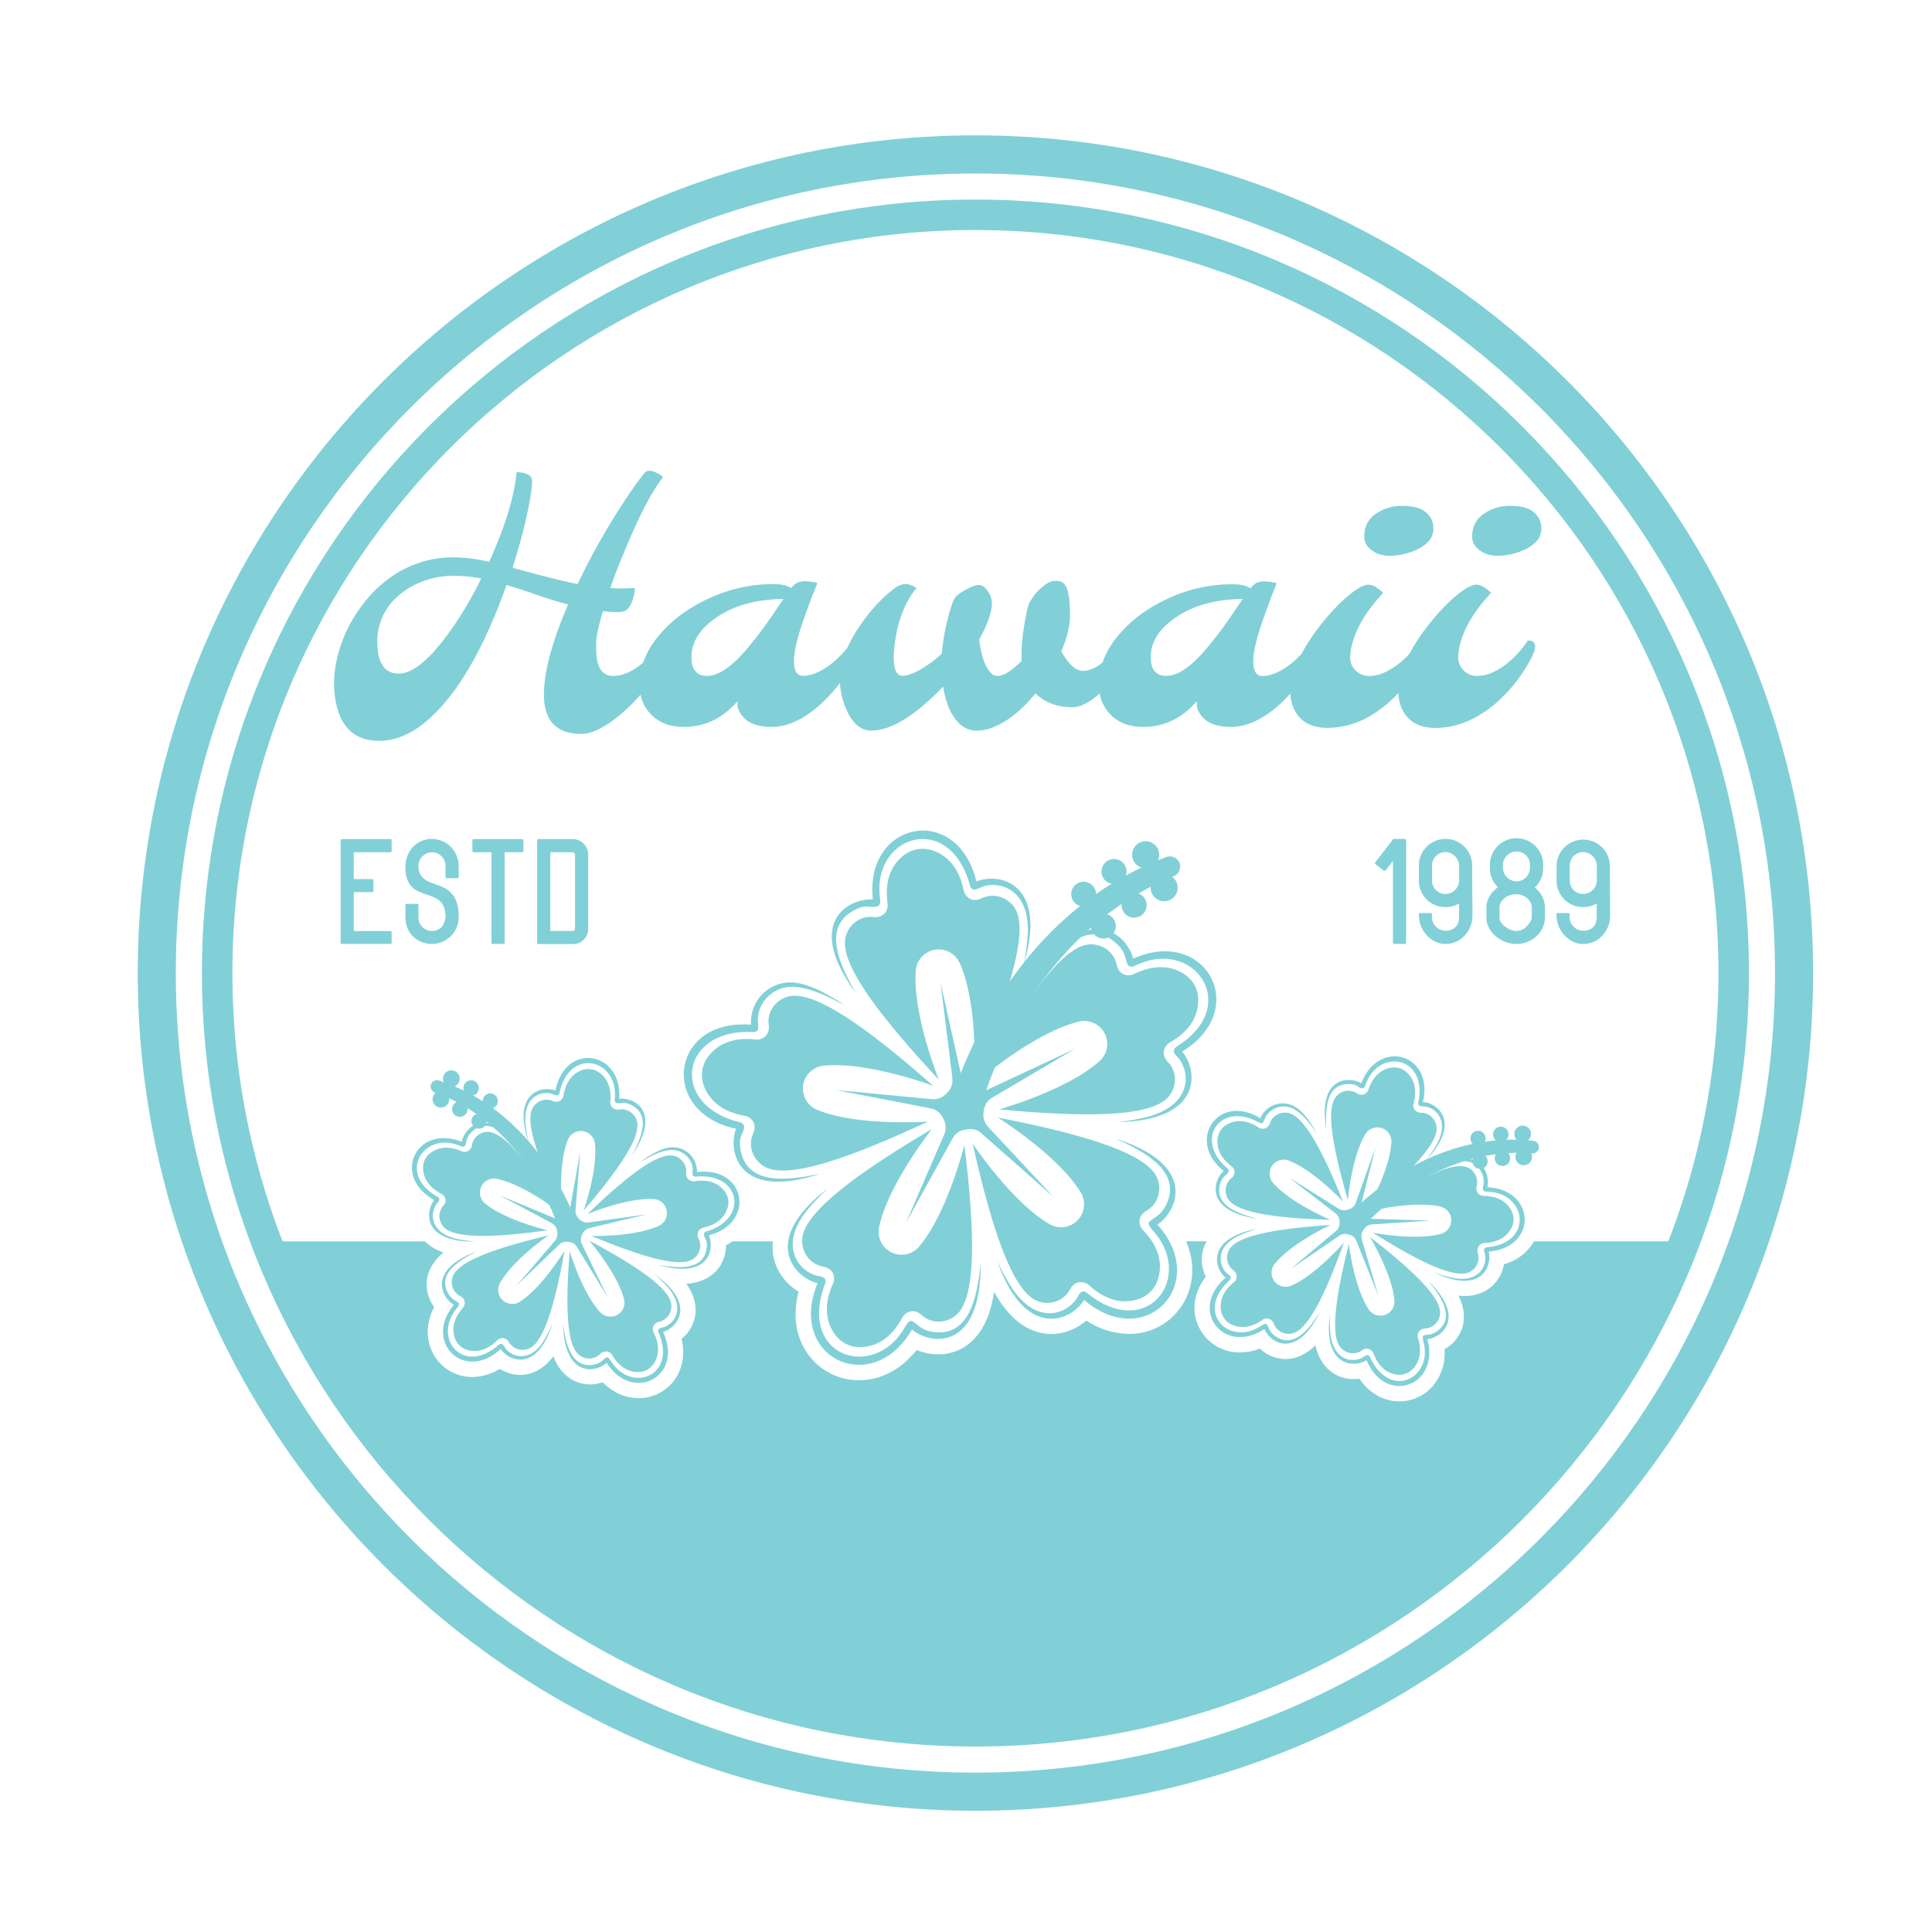 <svg xmlns="http://www.w3.org/2000/svg" viewBox="0 0 1000 1000"><defs><style>.a{fill:#81d0d8;}</style></defs><path class="a" d="M504.89,937.25c-239.09,0-433.6-194.51-433.6-433.6S265.8,70.06,504.89,70.06,938.47,264.57,938.47,503.65,744,937.25,504.89,937.25Zm0-847.45C276.68,89.8,91,275.46,91,503.65S276.68,917.51,504.89,917.51,918.74,731.85,918.74,503.65,733.08,89.8,504.89,89.8Z"/><path class="a" d="M504.89,904c-220.77,0-400.38-179.61-400.38-400.38S284.12,103.29,504.89,103.29s400.36,179.6,400.36,400.36S725.65,904,504.89,904Zm0-784.95c-212.06,0-384.59,172.52-384.59,384.57S292.83,888.23,504.89,888.23,889.46,715.71,889.46,503.65,716.94,119.08,504.89,119.08Z"/><path class="a" d="M794,642.51a25.54,25.54,0,0,1-15.57,11.85,20.12,20.12,0,0,1-4,9c-3.77,4.82-9.64,7.48-16.53,7.48-1,0-2-.12-3-.22,3.58,7.23,3.21,13.07,1.77,17.21a19.86,19.86,0,0,1-9,10.52,26.28,26.28,0,0,1-5.08,17.85,22.82,22.82,0,0,1-18.26,9.13c-8.25,0-15.65-4.28-20.74-11.72a22.08,22.08,0,0,1-2.93.2,19.06,19.06,0,0,1-14.56-6.52,24.31,24.31,0,0,1-5.21-11c-5.68,5.6-11.22,7.14-15.51,7.14A19.3,19.3,0,0,1,652.14,698a28.4,28.4,0,0,1-10.27,2,23.24,23.24,0,0,1-22.16-15c-3-8-1.24-16.79,4.44-24.21A19.54,19.54,0,0,1,622.67,647a19.24,19.24,0,0,1,2-4.51H613.93c4.06,9.57,4.31,19.62.32,28.64a32.24,32.24,0,0,1-29.9,19.28h0a41,41,0,0,1-22.11-6.94,27.54,27.54,0,0,1-18.1,7c-7.18,0-19.49-3.22-29.61-21.89-1.58,10.86-5.11,19.21-10.66,24.8A25.23,25.23,0,0,1,485.59,701a29.87,29.87,0,0,1-11.15-2.25c-7.88,10-18.44,15.66-29.82,15.66a32.31,32.31,0,0,1-27-14.37c-5.89-8.82-7.32-19.79-4.24-31.48a27.84,27.84,0,0,1-13-17.73,26.49,26.49,0,0,1-.33-8.32H379.16a30.23,30.23,0,0,1-3.39,2,20.12,20.12,0,0,1-3.15,10.89c-2.09,3.22-7.11,8.43-17.35,9.09,4.63,6.49,5.24,12.28,4.52,16.59a19.63,19.63,0,0,1-7,11.91c1.72,7.31.75,14.39-2.9,20.13a22.83,22.83,0,0,1-19.35,10.57c-6.86,0-13.37-2.94-18.59-8.24a20.74,20.74,0,0,1-6.63,1.12c-3.71,0-13.8-1.32-18.9-14.58-5.95,8-12.77,9.67-17.12,9.67a20.28,20.28,0,0,1-10.63-3.15,27,27,0,0,1-14.19,4.2,22.76,22.76,0,0,1-20.83-13.17c-3.37-7.19-2.91-15.43,1.08-23a19.82,19.82,0,0,1-3.84-13.28c.38-4.37,2.45-9.85,8.69-15a24.44,24.44,0,0,1-9.66-5.73H137.77C193.86,790.72,337,896.13,504.88,896.13S815.91,790.72,872,642.51Z"/><path class="a" d="M496.79,498.51c9.22,20.69,7.7,57.13,7.7,57.13,20-46.25,25.94-71.06,22.16-82.61-2.48-7.6-11.23-11.59-18.43-8.11-2.84,1.38-5,1-6.47.09a6.65,6.65,0,0,1-3-4.47c-2.9-13.7-10.69-18.71-16.6-20.51a15.75,15.75,0,0,0-14,2.42c-5,3.68-10.63,11-8.76,24.89a6.66,6.66,0,0,1-1.31,5.21c-1.11,1.32-3,2.43-6.12,2.09-7.95-.86-14.85,5.84-14.64,13.83.32,12.15,14.25,33.52,48.62,70.37,0,0-13.66-33.82-11.93-56.4a11.89,11.89,0,0,1,22.73-3.93Z"/><path class="a" d="M480.28,580.54s-36.38,2.55-57.32-6.08a11.9,11.9,0,0,1,3.29-22.84C448.77,549.25,483,562,483,562c-37.8-33.32-59.57-46.63-71.71-46.61-8,0-14.5,7.1-13.41,15,.43,3.12-.63,5-1.92,6.17a6.66,6.66,0,0,1-5.18,1.46c-13.92-1.48-21.09,4.38-24.63,9.45a15.75,15.75,0,0,0-2,14c2,5.86,7.19,13.5,21,16a6.63,6.63,0,0,1,4.55,2.86c.92,1.47,1.4,3.59.1,6.47-3.28,7.29,1,15.92,8.63,18.19C410,608.48,434.62,601.84,480.28,580.54Z"/><path class="a" d="M475.67,645.31A11.9,11.9,0,0,1,455,635.13c4.71-22.16,27.35-50.74,27.35-50.74C439,610,419.56,626.62,415.83,638.19c-2.46,7.61,2.27,16,10.15,17.39,3.1.56,4.58,2.15,5.28,3.73a6.69,6.69,0,0,1-.21,5.38c-5.71,12.78-2.36,21.41,1.37,26.34a15.71,15.71,0,0,0,12.73,6.26c6.18-.06,15.06-2.66,21.7-15a6.7,6.7,0,0,1,4.13-3.45c1.68-.41,3.85-.21,6.18,1.91,5.93,5.37,15.45,4,20-2.59,6.87-10,8.17-35.49,2-85.5C499.16,592.67,490.34,628.06,475.67,645.31Z"/><path class="a" d="M516.53,578.47s30.93,19.32,42.81,38.61a11.89,11.89,0,0,1-16.08,16.54c-19.62-11.32-39.81-41.69-39.81-41.69,11,49.17,20.78,72.73,30.62,79.86,6.48,4.68,15.9,2.77,19.68-4.28,1.49-2.78,3.46-3.7,5.18-3.87A6.7,6.7,0,0,1,564,665.5c10.39,9.38,19.63,8.86,25.48,6.83a15.7,15.7,0,0,0,9.88-10.16c1.86-5.9,2.12-15.15-7.55-25.28a6.67,6.67,0,0,1-2-5c.12-1.72,1-3.73,3.72-5.29,6.94-4,8.58-13.45,3.71-19.79C589.83,597.18,566,588.07,516.53,578.47Z"/><path class="a" d="M618.39,510.15a15.75,15.75,0,0,0-4.8-5.48c-5-3.59-13.76-6.7-26.38-.63a6.7,6.7,0,0,1-5.36.36c-1.6-.65-3.24-2.09-3.89-5.17-1.63-7.83-10.13-12.33-17.67-9.66-11.45,4.06-27.48,23.91-51.9,68,0,0,27.94-23.45,50-28.78a11.9,11.9,0,0,1,10.77,20.41c-16.83,15.15-52,25-52,25,50.17,4.74,75.6,2.72,85.41-4.44,6.46-4.72,7.56-14.27,2-20-2.18-2.27-2.45-4.44-2.08-6.12a6.66,6.66,0,0,1,3.33-4.23c12.13-7,14.49-15.94,14.37-22.12A15.77,15.77,0,0,0,618.39,510.15Z"/><path class="a" d="M509.15,575.32c0-.12,0-.25.05-.37a9,9,0,0,1,4.32-6.77l42.94-25.36-45.18,21.12a9.23,9.23,0,0,1-8.13-.3l-.33-.16a9.13,9.13,0,0,1-5.14-6.23l-10.86-48.68,6.13,49.5a9.13,9.13,0,0,1-2.75,7.59l-.26.27a9.24,9.24,0,0,1-7.55,3l-49.65-4.72,48.95,9.47a9.08,9.08,0,0,1,6.36,4.93c.05.11.11.22.17.33a9.35,9.35,0,0,1,.55,8.16l-19.83,45.75,24.13-43.62a8.49,8.49,0,0,1,6.3-4.49c.41,0,.81-.12,1.22-.21a8.49,8.49,0,0,1,7.44,2.11l37.37,33-34-36.43A9.32,9.32,0,0,1,509.15,575.32Z"/><path class="a" d="M504.14,535.64c.31,5,.42,9.41.43,12.85l2.28,1.6c8.29-19.56,13.9-35.05,17.19-47.15A220,220,0,0,0,504.14,535.64Z"/><path class="a" d="M511,553l1.68,1.18c1.44-1.11,3.19-2.43,5.21-3.91,9.31-22.13,21.5-41.37,36.16-57.16C543.6,500.79,529.87,519.36,511,553Z"/><path class="a" d="M610.61,447a5.37,5.37,0,0,0-7-3.37C546.67,464.93,509.11,515.5,490.7,574l15.39,4.36C521.43,523.84,554.9,475,607.6,453.49A5.31,5.31,0,0,0,610.61,447Z"/><path class="a" d="M599.9,441.27a7,7,0,1,1-8.14-5.74A7,7,0,0,1,599.9,441.27Z"/><path class="a" d="M583,450a6.48,6.48,0,1,1-7.49-5.28A6.48,6.48,0,0,1,583,450Z"/><path class="a" d="M567.19,461.7a6.41,6.41,0,1,1-7.41-5.22A6.41,6.41,0,0,1,567.19,461.7Z"/><path class="a" d="M606.84,453.94a7,7,0,1,0,1.22,9.88A7,7,0,0,0,606.84,453.94Z"/><path class="a" d="M591,463.41a6.48,6.48,0,1,0,1.12,9.09A6.48,6.48,0,0,0,591,463.41Z"/><path class="a" d="M575.08,474.31a6.41,6.41,0,1,0,1.11,9A6.41,6.41,0,0,0,575.08,474.31Z"/><path class="a" d="M495,574.69c5.46-23.61,17.12-46.65,31.11-66.3a189.22,189.22,0,0,1,44.63-44.61c10.08-7.21,21.29-12.12,32.58-17-12.95,6.44-25.13,13.28-36.68,22a175,175,0,0,0-29.35,28.54C518.85,519.73,502.89,546.6,495,574.69Z"/><path class="a" d="M502.1,458.49c.52,1.58,1.83,2.16,2.38,1.94,1.21-.11,2.82-1,4-1.44,8.68-3.16,24.62,1.05,23.49,24.61a119.66,119.66,0,0,1-2.12,15.69c12.68-42-12.41-48-24.46-43-9.78-41-58-31.35-53.6,9.27-12.06-.76-36.07,11.49-8.58,48.73-9.42-16.11-17.63-35-.38-43.52,6.39-3,7-.55,11.22-1.61a2.38,2.38,0,0,0,1-.69c.83-1.06.49-2.76.37-4.14C451.61,432.08,491.75,419.59,502.1,458.49Z"/><path class="a" d="M424.68,607.47c-18,3.93-38.69,6-41.5-13.09-.89-7,1.61-6.68,1.94-11.16.18-.53-.55-1.88-2-2.33-36.81-8.62-31.51-48.75,6.72-46.68,1.64,0,2.62-1,2.58-1.67a22.44,22.44,0,0,0-.14-4.23c-.33-9.64,8.59-18.51,19.37-17.46,8.46.54,18.1,5.5,25.57,9.59-7.1-4.93-16.75-10.61-25.35-11.76a20.44,20.44,0,0,0-23.11,21.72c-42-3.35-47.77,45.49-7.76,53.85C376.68,595.15,381.35,621.91,424.68,607.47Z"/><path class="a" d="M482.31,689.3c-4.55-.86-5.86-2.33-8.91-4.66a2.92,2.92,0,0,0-1.1-.63c-2-1.51-3.92,3.29-5.4,5.33-16.81,25-54,11.86-39.75-25,.5-1.6-.21-2.82-.79-3-1-.62-2.8-.8-4.07-1.18-8.78-2.53-19.37-15.25-4.54-33.72a118.12,118.12,0,0,1,10.94-11.45c-35.48,26.94-17.7,46.26-5.5,49.17-16.12,38.78,28.49,59.51,48.82,24,10,8.26,35.93,11,35.58-34.38C505.73,672.62,501.22,692.51,482.31,689.3Z"/><path class="a" d="M577.35,589.36c17,7.48,34.79,18,25.87,35a16.89,16.89,0,0,1-4.68,5.4,22,22,0,0,0-3.44,2.49c-2,1.34,2,4.89,3.4,6.78,18.62,23.73-5.42,55-36,30.1a4.88,4.88,0,0,0-.56-.34,2.2,2.2,0,0,0-2.51.17c-.93.81-1.67,2.48-2.38,3.51-5,7.34-20.31,14-33.47-6.11a115.13,115.13,0,0,1-7.51-13.94c14.47,41.53,38.28,31.54,45.06,20.42,31.91,27.33,65.42-8.68,37.92-39C608.85,627.6,621.11,603.22,577.35,589.36Z"/><path class="a" d="M586.54,496.19c-3.21-12.48-22.53-30.12-49,6.9,12.36-13.89,27.78-27.59,41.27-13.8,3.32,3.52,3.47,5.66,4.47,9a2.88,2.88,0,0,0,.52,1.16,2.43,2.43,0,0,0,1,.77c1.26.45,2.78-.39,4-.94,29.33-13.5,53.94,21.13,20.67,42.14a5.88,5.88,0,0,0-1.19.87c-.87,1-.91,2.08-.61,2.44a3.25,3.25,0,0,0,.66,1.08c2,2.42,2.35,2.35,3.77,5.35,3.62,7.64,2.44,21.3-18,26.87a119,119,0,0,1-15.58,2.83c44.68-1,41.45-27.11,33.35-36.55C647.73,522.43,623.91,479.4,586.54,496.19Z"/><path class="a" d="M720.18,591.09c-.66,13.84-11.51,33.33-11.51,33.33,23.65-19.76,33.72-31.68,34.83-39a8.24,8.24,0,0,0-7.84-9.5,4,4,0,0,1-3.55-1.74,4.08,4.08,0,0,1-.41-3.26c2.19-8.28-.69-13.16-3.43-15.77a9.56,9.56,0,0,0-3.84-2.25,9.67,9.67,0,0,0-4.45-.27c-3.73.64-8.84,3.09-11.63,11.19a3.81,3.81,0,0,1-6.07,2,8.26,8.26,0,0,0-11.81,3.52c-3.16,6.73-1.43,22.24,7.21,51.82,0,0,1.84-22.23,9-34.09a7.27,7.27,0,0,1,13.5,4.1Z"/><path class="a" d="M688.59,631.37s-20.58-8.62-29.65-19.09A7.27,7.27,0,0,1,667,600.71c13,4.9,28.15,21.24,28.15,21.24-11.49-28.6-19.72-41.86-26.36-45.19a8.24,8.24,0,0,0-11.46,4.52,4,4,0,0,1-2.75,2.85,4.1,4.1,0,0,1-3.23-.63c-7.2-4.64-12.73-3.41-16.06-1.61a9.62,9.62,0,0,0-5,7.11c-.54,3.75.21,9.36,7,14.52a4.08,4.08,0,0,1,1.7,2.81,4,4,0,0,1-1.73,3.56,8.26,8.26,0,0,0-.29,12.32C642.5,627.3,657.78,630.45,688.59,631.37Z"/><path class="a" d="M668.25,665.49a7.28,7.28,0,0,1-8.51-11.26c8.67-10.81,28.9-20.2,28.9-20.2-30.75,2.09-45.9,5.82-51.12,11.1a8.24,8.24,0,0,0,.76,12.3,4,4,0,0,1,1.85,3.49,4.09,4.09,0,0,1-1.59,2.88c-6.64,5.42-7.18,11.05-6.49,14.77a9.58,9.58,0,0,0,5.23,6.92c3.39,1.67,9,2.69,16-2.22a4.06,4.06,0,0,1,3.2-.74,4,4,0,0,1,2.86,2.74,8.24,8.24,0,0,0,11.62,4.08c6.51-3.58,14.23-17.14,24.63-46.16C695.57,643.19,681,660.1,668.25,665.49Z"/><path class="a" d="M709,640.21s11.58,19.07,12.76,32.87a7.28,7.28,0,0,1-13.34,4.62c-7.6-11.59-10.28-33.73-10.28-33.73-7.51,29.89-8.65,45.45-5.23,52a8.24,8.24,0,0,0,11.92,3.08,4,4,0,0,1,3.9-.69,4.09,4.09,0,0,1,2.25,2.41c3.09,8,8.29,10.24,12,10.74a9.62,9.62,0,0,0,8.2-2.84c2.63-2.71,5.32-7.69,2.82-15.89a4.09,4.09,0,0,1,.28-3.27,4,4,0,0,1,3.49-1.87,8.25,8.25,0,0,0,7.48-9.79C743.87,670.6,733.35,659.07,709,640.21Z"/><path class="a" d="M783.41,630.9a9.69,9.69,0,0,0-1.11-4.31c-1.77-3.35-5.67-7.45-14.24-7.6a4.07,4.07,0,0,1-3-1.28,4,4,0,0,1-.7-3.89,8.25,8.25,0,0,0-7-10.14c-7.37-.93-21.59,5.5-47.06,22.87,0,0,21.72-5.13,35.21-2a7.28,7.28,0,0,1,.27,14.12c-13.37,3.65-35.26-.65-35.26-.65,26.11,16.39,40.56,22.28,47.89,21.07A8.25,8.25,0,0,0,765,648.7a4,4,0,0,1,.55-3.91,4.1,4.1,0,0,1,3-1.4c8.56-.48,12.3-4.72,13.94-8.13A9.64,9.64,0,0,0,783.41,630.9Z"/><path class="a" d="M705.8,636.46a2.14,2.14,0,0,1,.13-.19,5.52,5.52,0,0,1,4.22-2.51l30.44-2-30.5-.89a5.64,5.64,0,0,1-4.35-2.4l-.14-.18a5.6,5.6,0,0,1-1.1-4.82L712,593.85l-10.27,28.73A5.56,5.56,0,0,1,698.1,626l-.21.07a5.66,5.66,0,0,1-5-.43l-25.82-16.24L691.25,628a5.54,5.54,0,0,1,2.11,4.44,1.69,1.69,0,0,0,0,.23,5.69,5.69,0,0,1-2,4.61L668,656.83l25.18-17.2a5.21,5.21,0,0,1,4.67-.71c.24.08.48.16.73.22a5.21,5.21,0,0,1,3.49,3.2l11.34,28.3-8.57-29.27A5.67,5.67,0,0,1,705.8,636.46Z"/><path class="a" d="M714,613.4c-1.2,2.8-2.36,5.26-3.3,7.14l.8,1.51a236.5,236.5,0,0,0,22.37-21A134.68,134.68,0,0,0,714,613.4Z"/><path class="a" d="M712.93,624.76l.59,1.11c1.09-.22,2.42-.46,3.93-.71a118.62,118.62,0,0,1,35.48-21.28C745.12,605.21,732.52,611.59,712.93,624.76Z"/><path class="a" d="M796.54,594.25a3.27,3.27,0,0,0-2.89-3.77c-37-4-71.41,13.29-97.57,40.19l7.21,6.61c23.38-25.57,55.11-43.06,89.81-40.3A3.25,3.25,0,0,0,796.54,594.25Z"/><path class="a" d="M792.26,588.18a4.31,4.31,0,1,1-2.87-5.37A4.3,4.3,0,0,1,792.26,588.18Z"/><path class="a" d="M780.65,588.29a4,4,0,1,1-2.64-4.94A4,4,0,0,1,780.65,588.29Z"/><path class="a" d="M768.77,590.35a3.92,3.92,0,1,1-2.61-4.89A3.93,3.93,0,0,1,768.77,590.35Z"/><path class="a" d="M792.57,597a4.3,4.3,0,1,0-2.06,5.73A4.31,4.31,0,0,0,792.57,597Z"/><path class="a" d="M781.3,597.83a4,4,0,1,0-1.89,5.27A3.95,3.95,0,0,0,781.3,597.83Z"/><path class="a" d="M769.61,599.41a3.92,3.92,0,1,0-1.87,5.22A3.91,3.91,0,0,0,769.61,599.41Z"/><path class="a" d="M698.22,632.21c9.47-11.4,22.18-20.78,35.23-27.67a116,116,0,0,1,36.66-12.09c7.49-1.17,15-.77,22.49-.36A139.1,139.1,0,0,0,766.5,594a107.36,107.36,0,0,0-23.89,7.52C726.39,608.76,710.28,619,698.22,632.21Z"/><path class="a" d="M734.09,570.69c-.15,1,.4,1.68.77,1.71a12,12,0,0,0,2.57.31c5.61.67,13.17,7.35,6.06,19.91a71.46,71.46,0,0,1-5.47,8c18.5-19.48,6.43-29.66-1.53-30.22,5.92-25.08-23.08-33.1-31.84-9.69-6.38-3.73-22.87-3.64-18.09,24.26-.72-11.39,0-24,11.77-23.87,4.31.11,3.95,1.61,6.56,2.2a1.43,1.43,0,0,0,.76-.09c.74-.36,1-1.38,1.33-2.16C713.77,542.37,739.14,546.59,734.09,570.69Z"/><path class="a" d="M650.81,630.79c-10.93-2.81-22.81-7.35-19.08-18.57,1.43-4.06,2.72-3.21,4.13-5.57a1.56,1.56,0,0,0-.46-1.82c-17.74-14.84-3.8-35.3,16.51-23.66.9.45,1.72.16,1.87-.2a13.7,13.7,0,0,0,1.09-2.35c2.47-5.35,9.79-7.75,15.39-4.21,4.48,2.62,8.38,8,11.33,12.27-2.52-4.64-6.23-10.4-10.61-13.4a12.52,12.52,0,0,0-18.61,5.52c-22-13.38-38.61,11.71-19,27.28C628,610.85,623.16,626.76,650.81,630.79Z"/><path class="a" d="M659.78,691.35c-2.25-1.72-2.56-2.88-3.59-5a1.69,1.69,0,0,0-.42-.65c-.66-1.37-3,.72-4.42,1.42-16.08,9.06-32.75-8.36-14.86-24.57.72-.73.66-1.6.39-1.84A12.45,12.45,0,0,0,635,659c-4.1-3.8-6.39-13.66,6.8-19.67A73.12,73.12,0,0,1,650.9,636c-26.8,5-22.39,20.41-16.53,25.35-19.47,16.76-.8,40.36,20.07,26.55,3.19,7.27,16.59,15.93,28.9-9C677.16,688.68,669.23,698.3,659.78,691.35Z"/><path class="a" d="M739.2,662.89c7.25,8.78,14.06,19.39,4.51,26.24a10.19,10.19,0,0,1-4.05,1.66,14.72,14.72,0,0,0-2.56.41c-1.43.2-.24,3.23,0,4.64,3.65,18.09-18.08,28.55-28,6.54-.06-.11-.13-.22-.21-.34-.53-.62-1.18-.74-1.42-.6a11.83,11.83,0,0,0-2.27,1.27c-4.73,2.64-14.94,2.06-16.61-12.55a72.57,72.57,0,0,1-.26-9.68c-3.52,26.67,12.23,27.76,19,23.56,9.91,23.71,38.13,13.25,31.45-10.88C745.89,692.45,759.29,682.5,739.2,662.89Z"/><path class="a" d="M769.85,614.52c1.68-7.71-4-22.66-28.66-9.71,10.57-4.19,22.77-7.43,26.34,3.81.85,2.84.34,4,0,6.15a2,2,0,0,0,0,.78,1.44,1.44,0,0,0,.33.68c.56.6,1.62.56,2.47.61,19.73.69,23.65,26.38-.3,28.7a4.14,4.14,0,0,0-.89.15c-.76.31-1.07.89-1,1.17a2.07,2.07,0,0,0,.07.77,11.45,11.45,0,0,1,.58,4c-.13,5.17-4.52,12.31-17.21,9.73a72.1,72.1,0,0,1-9.3-2.74c24.68,11.78,30.11-3.41,28.28-10.79C796.07,645.69,794.89,615.62,769.85,614.52Z"/><path class="a" d="M293.87,590c-5.09,12.89-3.2,35.11-3.2,35.11C277.23,597.41,273,582.4,275,575.24A8.25,8.25,0,0,1,286,569.8a4,4,0,0,0,4-.12,4.06,4.06,0,0,0,1.71-2.81c1.4-8.45,6-11.71,9.6-13a9.47,9.47,0,0,1,4.43-.47,9.57,9.57,0,0,1,4.17,1.57c3.14,2.12,6.78,6.45,6,15a3.79,3.79,0,0,0,4.73,4.27,8.25,8.25,0,0,1,9.31,8.07c.13,7.43-7.82,20.86-27.86,44.28,0,0,7.46-21,5.81-34.78a7.28,7.28,0,0,0-14-1.8Z"/><path class="a" d="M306.12,639.73s22.3.59,34.87-5.23a7.28,7.28,0,0,0-2.61-13.87c-13.83-.85-34.38,7.81-34.38,7.81,22.22-21.36,35.17-30.07,42.6-30.37a8.26,8.26,0,0,1,8.59,8.83,4,4,0,0,0,1.33,3.72,4.08,4.08,0,0,0,3.2.76c8.47-1.27,13,2.12,15.3,5.13a9.62,9.62,0,0,1,1.61,8.52c-1.05,3.64-4,8.44-12.39,10.34a4,4,0,0,0-2.71,1.87,4,4,0,0,0,.11,4,8.25,8.25,0,0,1-4.8,11.35C349.81,655,334.59,651.54,306.12,639.73Z"/><path class="a" d="M310.65,679.19A7.27,7.27,0,0,0,323,672.42c-3.46-13.41-18-30.29-18-30.29,27.18,14.54,39.46,24.16,42,31.13a8.25,8.25,0,0,1-5.75,10.9,4,4,0,0,0-3.12,2.42,4.06,4.06,0,0,0,.27,3.28c3.82,7.66,2,13-.15,16.14a9.62,9.62,0,0,1-7.61,4.15c-3.78.13-9.28-1.23-13.66-8.59a4.07,4.07,0,0,0-2.62-2,4,4,0,0,0-3.73,1.32,8.24,8.24,0,0,1-12.27-1c-4.47-5.94-5.93-21.48-3.49-52.2C294.9,647.64,301.22,669,310.65,679.19Z"/><path class="a" d="M283.91,639.42S265.52,652,258.77,664.14A7.28,7.28,0,0,0,269,673.83c11.69-7.44,23.23-26.53,23.23-26.53-5.43,30.34-10.78,45-16.61,49.61a8.25,8.25,0,0,1-12.14-2.1,4,4,0,0,0-3.27-2.22,4,4,0,0,0-3,1.27c-6.11,6-11.77,5.92-15.4,4.84a9.73,9.73,0,0,1-3.86-2.22,9.61,9.61,0,0,1-2.44-3.73c-1.29-3.56-1.7-9.21,3.94-15.65a4.06,4.06,0,0,0,1.1-3.1,4,4,0,0,0-2.42-3.14,8.25,8.25,0,0,1-2.79-12C239.61,652.78,253.93,646.59,283.91,639.42Z"/><path class="a" d="M219.86,600.34a9.75,9.75,0,0,1,2.79-3.47c3-2.33,8.23-4.46,16.11-1.08a4.1,4.1,0,0,0,3.29.08,4,4,0,0,0,2.23-3.27,8.24,8.24,0,0,1,10.55-6.36c7.1,2.18,17.42,13.89,33.51,40.18,0,0-17.69-13.59-31.29-16.27a7.27,7.27,0,0,0-6,12.75c10.68,8.82,32.41,13.9,32.41,13.9-30.53,4.21-46.13,3.65-52.32-.47a8.25,8.25,0,0,1-1.76-12.19,4,4,0,0,0,1.11-3.8,4.06,4.06,0,0,0-2.14-2.49c-7.6-4-9.28-9.36-9.37-13.15A9.79,9.79,0,0,1,219.86,600.34Z"/><path class="a" d="M288.34,637.3c0-.08,0-.15,0-.23a5.51,5.51,0,0,0-2.82-4l-26.91-14.37,28.17,11.72a5.64,5.64,0,0,0,5-.4l.2-.11a5.58,5.58,0,0,0,3-3.94l5.35-30-2.44,30.41a5.6,5.6,0,0,0,1.88,4.57l.17.15a5.63,5.63,0,0,0,4.69,1.64l30.22-4.19-29.67,7.07a5.52,5.52,0,0,0-3.75,3.18,2,2,0,0,0-.1.21,5.7,5.7,0,0,0-.12,5l13.32,27.44-15.89-26a5.23,5.23,0,0,0-4-2.57,5.9,5.9,0,0,1-.75-.1,5.23,5.23,0,0,0-4.5,1.49l-22,21.14,19.84-23.16A5.68,5.68,0,0,0,288.34,637.3Z"/><path class="a" d="M290.36,612.91c-.06,3.05,0,5.76.07,7.87l-1.35,1a236.2,236.2,0,0,1-11.74-28.37A136,136,0,0,1,290.36,612.91Z"/><path class="a" d="M286.65,623.7l-1,.77c-.91-.65-2-1.41-3.28-2.26a118.74,118.74,0,0,0-23.61-34C265.33,592.65,274.2,603.64,286.65,623.7Z"/><path class="a" d="M223,561.53a3.28,3.28,0,0,1,4.18-2.25c35.36,11.54,59.65,41.46,72.44,76.73l-9.29,3.07c-10.81-32.92-32.55-61.91-65.32-73.65A3.24,3.24,0,0,1,223,561.53Z"/><path class="a" d="M229.35,557.76a4.31,4.31,0,1,0,4.82-3.72A4.31,4.31,0,0,0,229.35,557.76Z"/><path class="a" d="M239.89,562.63a4,4,0,1,0,4.44-3.42A4,4,0,0,0,239.89,562.63Z"/><path class="a" d="M249.88,569.39a3.92,3.92,0,1,0,4.39-3.39A3.92,3.92,0,0,0,249.88,569.39Z"/><path class="a" d="M225.44,565.69a4.3,4.3,0,1,1-.48,6.06A4.3,4.3,0,0,1,225.44,565.69Z"/><path class="a" d="M235.38,571.06a4,4,0,1,1-.45,5.58A4,4,0,0,1,235.38,571.06Z"/><path class="a" d="M245.39,577.3a3.92,3.92,0,1,1-.44,5.53A3.92,3.92,0,0,1,245.39,577.3Z"/><path class="a" d="M297,636.54c-4-14.29-11.69-28.06-20.75-39.7a115.92,115.92,0,0,0-28.46-26.09c-6.34-4.14-13.33-6.85-20.35-9.57a138.6,138.6,0,0,1,23,12.51,106.91,106.91,0,0,1,18.69,16.67C281,603.58,291.41,619.58,297,636.54Z"/><path class="a" d="M289.58,565.71c-.28,1-1.07,1.37-1.41,1.25a12.62,12.62,0,0,1-2.47-.78c-5.4-1.7-15,1.29-13.71,15.66a71.22,71.22,0,0,0,1.71,9.54c-8.86-25.37,6.31-29.69,13.81-26.93,4.9-25.29,34.63-20.69,33,4.25,7.35-.78,22.35,6.07,6.53,29.55,5.33-10.09,9.85-21.83-.92-26.6-4-1.67-4.27-.16-6.89-.69a1.46,1.46,0,0,1-.65-.39c-.53-.63-.37-1.68-.33-2.52C319.73,548.24,294.87,541.66,289.58,565.71Z"/><path class="a" d="M340.81,654.72c11.12,1.93,23.8,2.67,25-9.09.36-4.29-1.16-4-1.48-6.77-.13-.32.28-1.17,1.17-1.47,22.27-6.25,18-30.63-5.34-28.36-1,0-1.62-.56-1.62-.95a13.93,13.93,0,0,1,0-2.59c0-5.9-5.73-11.09-12.3-10.16-5.15.55-10.91,3.84-15.37,6.53,4.21-3.2,10-6.92,15.19-7.85a12.5,12.5,0,0,1,14.69,12.67c25.57-3.16,30.39,26.54,6.16,32.7C369.82,645.93,367.67,662.41,340.81,654.72Z"/><path class="a" d="M307.74,706.25c2.76-.65,3.52-1.58,5.32-3.08a1.86,1.86,0,0,1,.66-.42c1.16-1,2.48,1.91,3.44,3.12,10.94,14.86,33.29,5.82,23.64-16.3-.35-1,.06-1.73.4-1.84a13.15,13.15,0,0,1,2.46-.82c5.3-1.78,11.44-9.83,1.89-20.73a72.72,72.72,0,0,0-7-6.71c22.39,15.53,12,27.81,4.65,29.91,10.88,23.28-15.84,37.12-29.2,16-5.89,5.31-21.66,7.7-22.65-20.08C293,696.67,296.27,708.71,307.74,706.25Z"/><path class="a" d="M247,647.67c-10.22,5-20.79,11.9-14.89,22.07a10.15,10.15,0,0,0,3,3.17,13.62,13.62,0,0,1,2.17,1.44c1.23.76-1.11,3-1.9,4.23-10.75,15,4.76,33.45,22.8,17.45.1-.08.21-.15.33-.23a1.36,1.36,0,0,1,1.54,0,12.36,12.36,0,0,1,1.55,2.08c3.23,4.36,12.78,8,20.3-4.61a73,73,0,0,0,4.22-8.72c-7.75,25.76-22.57,20.29-27,13.67-18.78,17.54-40.2-3.59-24.2-22.84C228.78,671.87,220.65,657.29,247,647.67Z"/><path class="a" d="M239,591c1.63-7.71,13-19,30.12,2.93-7.92-8.16-17.7-16.13-25.58-7.35-1.94,2.24-2,3.55-2.5,5.62a1.77,1.77,0,0,1-.29.73,1.45,1.45,0,0,1-.57.49c-.76.31-1.71-.17-2.5-.47-18.28-7.48-32.41,14.33-11.52,26.3a3.92,3.92,0,0,1,.75.5c.56.59.61,1.25.44,1.48a2.06,2.06,0,0,1-.38.67,11.26,11.26,0,0,0-2.16,3.37c-2,4.77-.93,13.08,11.69,16a71.5,71.5,0,0,0,9.6,1.32c-27.33.6-26.05-15.48-21.34-21.46C202.25,608.62,215.68,581.69,239,591Z"/><path class="a" d="M710.14,284.93A13.81,13.81,0,0,0,714.3,287a18.19,18.19,0,0,0,5.26.71,32.75,32.75,0,0,0,6.88-.88,31.58,31.58,0,0,0,7.38-2.58,20.07,20.07,0,0,0,5.76-4.22,9.73,9.73,0,0,0,2.33-6.92,10.3,10.3,0,0,0-3.79-7.84q-3.79-3.42-12.1-3.42a23.42,23.42,0,0,0-14.22,4.34,13.65,13.65,0,0,0-4.21,4.83,15.07,15.07,0,0,0-1.46,6.93C706.13,280.65,707.47,283,710.14,284.93Z"/><path class="a" d="M790.79,331.56A51.77,51.77,0,0,1,779,344.24a36.52,36.52,0,0,1-7,4.05,18.93,18.93,0,0,1-7.64,1.54,9.09,9.09,0,0,1-6.84-2.88,9.19,9.19,0,0,1-2.75-6.5,27.53,27.53,0,0,1,1.08-7.47q3.35-12.6,15.94-26.11a17.55,17.55,0,0,0-3.13-2.54,8.06,8.06,0,0,0-4.46-1.71q-4.68,0-14.6,9.42a111.67,111.67,0,0,0-9.09,10,107.5,107.5,0,0,0-8.3,11.68c-1,1.55-1.82,3.1-2.64,4.65a48.13,48.13,0,0,1-6.5,5.9,36.52,36.52,0,0,1-7,4.05,18.92,18.92,0,0,1-7.63,1.54,9.06,9.06,0,0,1-6.84-2.88,9.16,9.16,0,0,1-2.76-6.5A27.56,27.56,0,0,1,700,333q3.33-12.6,15.93-26.11a17.55,17.55,0,0,0-3.13-2.54,8.06,8.06,0,0,0-4.46-1.71q-4.68,0-14.6,9.42a114.78,114.78,0,0,0-9.09,10,107.5,107.5,0,0,0-8.3,11.68c-.95,1.55-1.81,3.1-2.63,4.65a49.43,49.43,0,0,1-6.5,5.9q-7.6,5.6-13.77,5.59-4.75,0-4.75-7.55t5.42-22.73q1.5-4.26,2.84-7.84c.88-2.39,1.69-4.46,2.41-6.21s1.2-3,1.42-3.72a27.33,27.33,0,0,0-6.75-.91,12.39,12.39,0,0,0-2.8.45c-1.2.31-2.54,1.35-4,3.13q-2.85-2.08-9.43-2.08A78.6,78.6,0,0,0,604.12,310q-15.69,7.34-25.36,19a44.56,44.56,0,0,0-8.11,13.91c-3.63,2.88-7,4.35-10.08,4.35q-5.51,0-11.26-10.09,4.52-10.42,4.51-18.81t-1.17-12.47a10.11,10.11,0,0,0-2-3.84c-.87-.94-2.38-1.41-4.55-1.41s-4.78,1.41-7.84,4.25a27.81,27.81,0,0,0-3.34,3.8,28.21,28.21,0,0,0-2.29,3.67q-.87,1.71-2.63,12.22a93.1,93.1,0,0,0-1.25,15.09v1.26a7.14,7.14,0,0,0,.09,1.08q-7.84,7.85-12.35,7.84a4.73,4.73,0,0,1-3.5-1.42q-4.59-4.59-6.18-17.43,6.59-11.76,6.59-18.94a10.89,10.89,0,0,0-2-5.92,10.32,10.32,0,0,0-2.09-2.38,4.48,4.48,0,0,0-2.92-1q-1.74,0-5.75,2.09a36,36,0,0,0-3.21,1.83,15.92,15.92,0,0,0-2.59,2.05,12.69,12.69,0,0,0-2.21,4.46,113.27,113.27,0,0,0-5.17,25.11A61.15,61.15,0,0,1,476,346.79q-5.5,3-8.92,3-4.5,0-4.51-9.76a53.07,53.07,0,0,1,.67-7.67q2.34-17.19,11.1-27.95a10.86,10.86,0,0,0-5.76-2.17l-.08.09a9.31,9.31,0,0,0-5.43,2.17q-10,7.43-18.51,20.18a74.37,74.37,0,0,0-6,10.61,50.67,50.67,0,0,1-9.09,8.91q-7.59,5.6-13.76,5.59-4.76,0-4.76-7.55t5.42-22.73q1.5-4.26,2.84-7.84c.89-2.39,1.69-4.46,2.42-6.21s1.19-3,1.42-3.72a27.47,27.47,0,0,0-6.76-.91,12.24,12.24,0,0,0-2.79.45q-1.8.46-4.05,3.13-2.83-2.08-9.43-2.08A78.63,78.63,0,0,0,366.39,310Q350.7,317.3,341,329a44.47,44.47,0,0,0-8.14,14c-5.35,4.54-10.5,6.85-15.46,6.85a7.36,7.36,0,0,1-7.26-4.75,15.43,15.43,0,0,1-1.29-4.88,69.29,69.29,0,0,1-.3-7.26q0-4.54,3.51-16.64a68.44,68.44,0,0,0,7.88.5q3.63,0,5.21-1.92,3-3.84,3.51-10.59c-2.17.16-4.31.25-6.43.25s-4.22-.06-6.34-.17q2.83-8.26,6.43-16.85,12-29.44,20.93-40.62a16,16,0,0,0-4.67-2.75,6.88,6.88,0,0,0-2.63-.51,3.21,3.21,0,0,0-2.46,1.26q-3.33,4.17-7.5,10.26a352.21,352.21,0,0,0-27,47.12q-9-1.66-33.7-8.42,4.68-14.69,7.18-26.19,4.25-19.11,2.33-20.94c-1.61-1.55-4.09-2.33-7.42-2.33q-1.68,18.68-14.18,46.37a85.69,85.69,0,0,0-18.35-2.33A55.93,55.93,0,0,0,201.9,299a64.92,64.92,0,0,0-12.22,11.43,75.88,75.88,0,0,0-9.09,13.72A71.17,71.17,0,0,0,174.91,339a57.87,57.87,0,0,0-2,14.38,48.53,48.53,0,0,0,1.42,12.22q4.42,17.85,22,17.86,13.61,0,26.86-12.35,22-20.52,39-68.32,7.75,2.34,15.64,5.09t16.22,5q-12.42,28.77-12.51,46.54,0,20.44,19.35,20.44,7.1,0,16.94-7.43a79,79,0,0,0,8.84-7.67c1.69-1.69,3.3-3.43,4.86-5.2A20.47,20.47,0,0,0,337.19,370q6.26,6.25,16.69,6.25,16.42,0,27.86-13.34v2a8,8,0,0,0,1.33,4q4.17,7.35,16.35,7.34,9.58,0,19.69-7.17a66.64,66.64,0,0,0,8.5-7.34,90,90,0,0,0,7.17-8.23,38.67,38.67,0,0,0,4.1,15.48q4.74,9.18,12,9.18,15.35,0,37.28-22.77,1.66,10,5.59,15.76a17.47,17.47,0,0,0,5,5.09,12,12,0,0,0,6.76,1.92,22.62,22.62,0,0,0,7.76-1.42q11.67-4.33,22.69-17.85,7.34,7.17,19.18,7.18a12.79,12.79,0,0,0,5.34-1.26,31.56,31.56,0,0,0,8.72-5.95A20.57,20.57,0,0,0,574.92,370q6.26,6.25,16.68,6.25,16.44,0,27.86-13.34v2a8,8,0,0,0,1.34,4q4.17,7.35,16.35,7.34,9.58,0,19.68-7.17a66,66,0,0,0,8.51-7.34c.9-.92,1.73-1.85,2.57-2.78a20.32,20.32,0,0,0,1.69,7.62q4.57,10.17,17.51,10.17A44,44,0,0,0,711,369.43a60.57,60.57,0,0,0,9.55-7.42c1.14-1.09,2.22-2.19,3.27-3.29a20.73,20.73,0,0,0,1.69,7.88q4.59,10.17,17.52,10.17,12.25,0,23.86-7.34a61,61,0,0,0,9.55-7.42,84.19,84.19,0,0,0,7.79-8.47,86.49,86.49,0,0,0,6.89-10.22c2.3-3.94,3.46-6.84,3.46-8.67Q794.55,331.32,790.79,331.56Zm-555.86-7.67q-17,24.76-28.53,24.77-11.09,0-11.09-16.6a30.7,30.7,0,0,1,9.92-22.85,40.35,40.35,0,0,1,12.85-8,43.08,43.08,0,0,1,16.22-3.13,72.53,72.53,0,0,1,14.81,1.34A199.87,199.87,0,0,1,234.93,323.89Zm163.28-3.17q-4.8,7-11.22,14.68-12.09,14.43-21,14.43-8.09,0-8.09-9.68,0-11.76,13-20.6,13.77-9.35,34.62-9.51Q403,313.72,398.21,320.72Zm237.73,0q-4.8,7-11.22,14.68-12.11,14.43-21,14.43-8.1,0-8.09-9.68,0-11.76,13-20.6,13.75-9.35,34.62-9.51Z"/><path class="a" d="M794,265.25q-3.81-3.42-12.1-3.42a23.42,23.42,0,0,0-14.22,4.34,13.55,13.55,0,0,0-4.21,4.83,15,15,0,0,0-1.46,6.93c0,2.72,1.33,5.06,4,7a13.75,13.75,0,0,0,4.17,2.05,18.19,18.19,0,0,0,5.26.71,32.83,32.83,0,0,0,6.88-.88,31.58,31.58,0,0,0,7.38-2.58,19.88,19.88,0,0,0,5.75-4.22,9.73,9.73,0,0,0,2.34-6.92A10.34,10.34,0,0,0,794,265.25Z"/><path class="a" d="M202,481.9a.62.62,0,0,1,.71.64v5.34a.68.68,0,0,1-.71.71H177a.68.68,0,0,1-.71-.71V435a.67.67,0,0,1,.71-.71h25a.67.67,0,0,1,.71.71v5.4a.68.68,0,0,1-.71.72H183.11V455h9.46a.68.68,0,0,1,.71.72v5.33a.68.68,0,0,1-.71.71h-9.46V481.9Z"/><path class="a" d="M236.69,454.54H231.3a.67.67,0,0,1-.71-.71V448a7.09,7.09,0,0,0-6.9-6.89,7.18,7.18,0,0,0-7.11,6.89c0,14.57,20.83,4.05,20.83,26.44a13.87,13.87,0,0,1-13.72,14.15c-7.89,0-13.86-5.76-13.86-13.73v-6.32a.68.68,0,0,1,.71-.71h5.33a.67.67,0,0,1,.71.71v6.32a7,7,0,0,0,7.11,7,7.35,7.35,0,0,0,4.9-2l-.07.07a9.12,9.12,0,0,0,2.07-5.47c0-17.06-20.76-5.4-20.76-25.73,0-8,5.61-14.5,13.86-14.5A14,14,0,0,1,237.41,448v5.83A.67.67,0,0,1,236.69,454.54Z"/><path class="a" d="M261.21,487.88a.67.67,0,0,1-.71.71h-5.4a.67.67,0,0,1-.71-.71V441.11h-9.18a.68.68,0,0,1-.71-.72V435a.67.67,0,0,1,.71-.71h25a.67.67,0,0,1,.72.71v5.4a.68.68,0,0,1-.72.72h-9Z"/><path class="a" d="M278,487.88V435a.67.67,0,0,1,.71-.71h17.92a8.11,8.11,0,0,1,7.82,8v38.67a7.77,7.77,0,0,1-7.82,7.68H278.75A.68.68,0,0,1,278,487.88Zm6.83-6h11.8a1.21,1.21,0,0,0,1-1V442.24c0-.49-.64-.93-1-1.13h-11.8Z"/><path class="a" d="M712,447.36a.65.65,0,0,1-.15-1L721,434.49a.6.6,0,0,1,.85-.21h5.26a.67.67,0,0,1,.71.71v52.89a.67.67,0,0,1-.71.71H721.7a.67.67,0,0,1-.72-.71V445.66l-3.76,4.82a.65.65,0,0,1-1,.15Z"/><path class="a" d="M734.41,448A13.79,13.79,0,0,1,762,448v5.19l.15,20.54c.07,8-5.83,14.86-14.07,14.86-7.4,0-13.58-7.11-13.65-14.51l-.08-.77a.67.67,0,0,1,.71-.72h5.41a.67.67,0,0,1,.71.72v1.55a7.1,7.1,0,0,0,6.9,6.9c3.69,0,7.1-1.92,7.1-6.9l.08-7.24a14,14,0,0,1-7.11,1.91,13.68,13.68,0,0,1-13.72-13.71Zm6.82,7.82a6.85,6.85,0,0,0,6.9,6.89,7.09,7.09,0,0,0,7.11-6.89V448a7.37,7.37,0,0,0-7.11-7,7.09,7.09,0,0,0-4.91,2.14V443a7.59,7.59,0,0,0-2,5Z"/><path class="a" d="M799.65,474.86c0,7.75-6.89,13.73-14.64,13.73s-15.64-5.83-15.64-13.73v-5.11c0-4.26,2.42-8,6-10.52a13.51,13.51,0,0,1-4.2-10v-1.57a13.79,13.79,0,0,1,27.58,0v1.57a13.72,13.72,0,0,1-4.34,10.16,13.45,13.45,0,0,1,5.26,10.38Zm-6.83-5.11c0-3.48-3.4-6.89-8.17-6.89s-8.53,3.41-8.53,6.89v5.11c0,3.7,5.19,7,8.89,7a7.05,7.05,0,0,0,4.9-2.13v.07c1.21-1.35,2.91-3.13,2.91-5Zm-.92-22.11a6.85,6.85,0,0,0-6.89-6.9,7.09,7.09,0,0,0-7.11,6.9v1.57a7.29,7.29,0,0,0,7,7,6.93,6.93,0,0,0,5-2.13v.07a7.56,7.56,0,0,0,2-5Z"/><path class="a" d="M805.69,448a13.79,13.79,0,0,1,27.57,0v5.19l.14,20.54c.07,8-5.82,14.86-14.07,14.86-7.39,0-13.58-7.11-13.64-14.51l-.08-.77a.67.67,0,0,1,.71-.72h5.4a.67.67,0,0,1,.71.72v1.55a7.1,7.1,0,0,0,6.9,6.9c3.7,0,7.1-1.92,7.1-6.9l.08-7.24a14,14,0,0,1-7.11,1.91,13.67,13.67,0,0,1-13.71-13.71Zm6.81,7.82a6.85,6.85,0,0,0,6.9,6.89,7.08,7.08,0,0,0,7.11-6.89V448a7.36,7.36,0,0,0-7.11-7,7.06,7.06,0,0,0-4.9,2.14V443a7.6,7.6,0,0,0-2,5Z"/></svg>